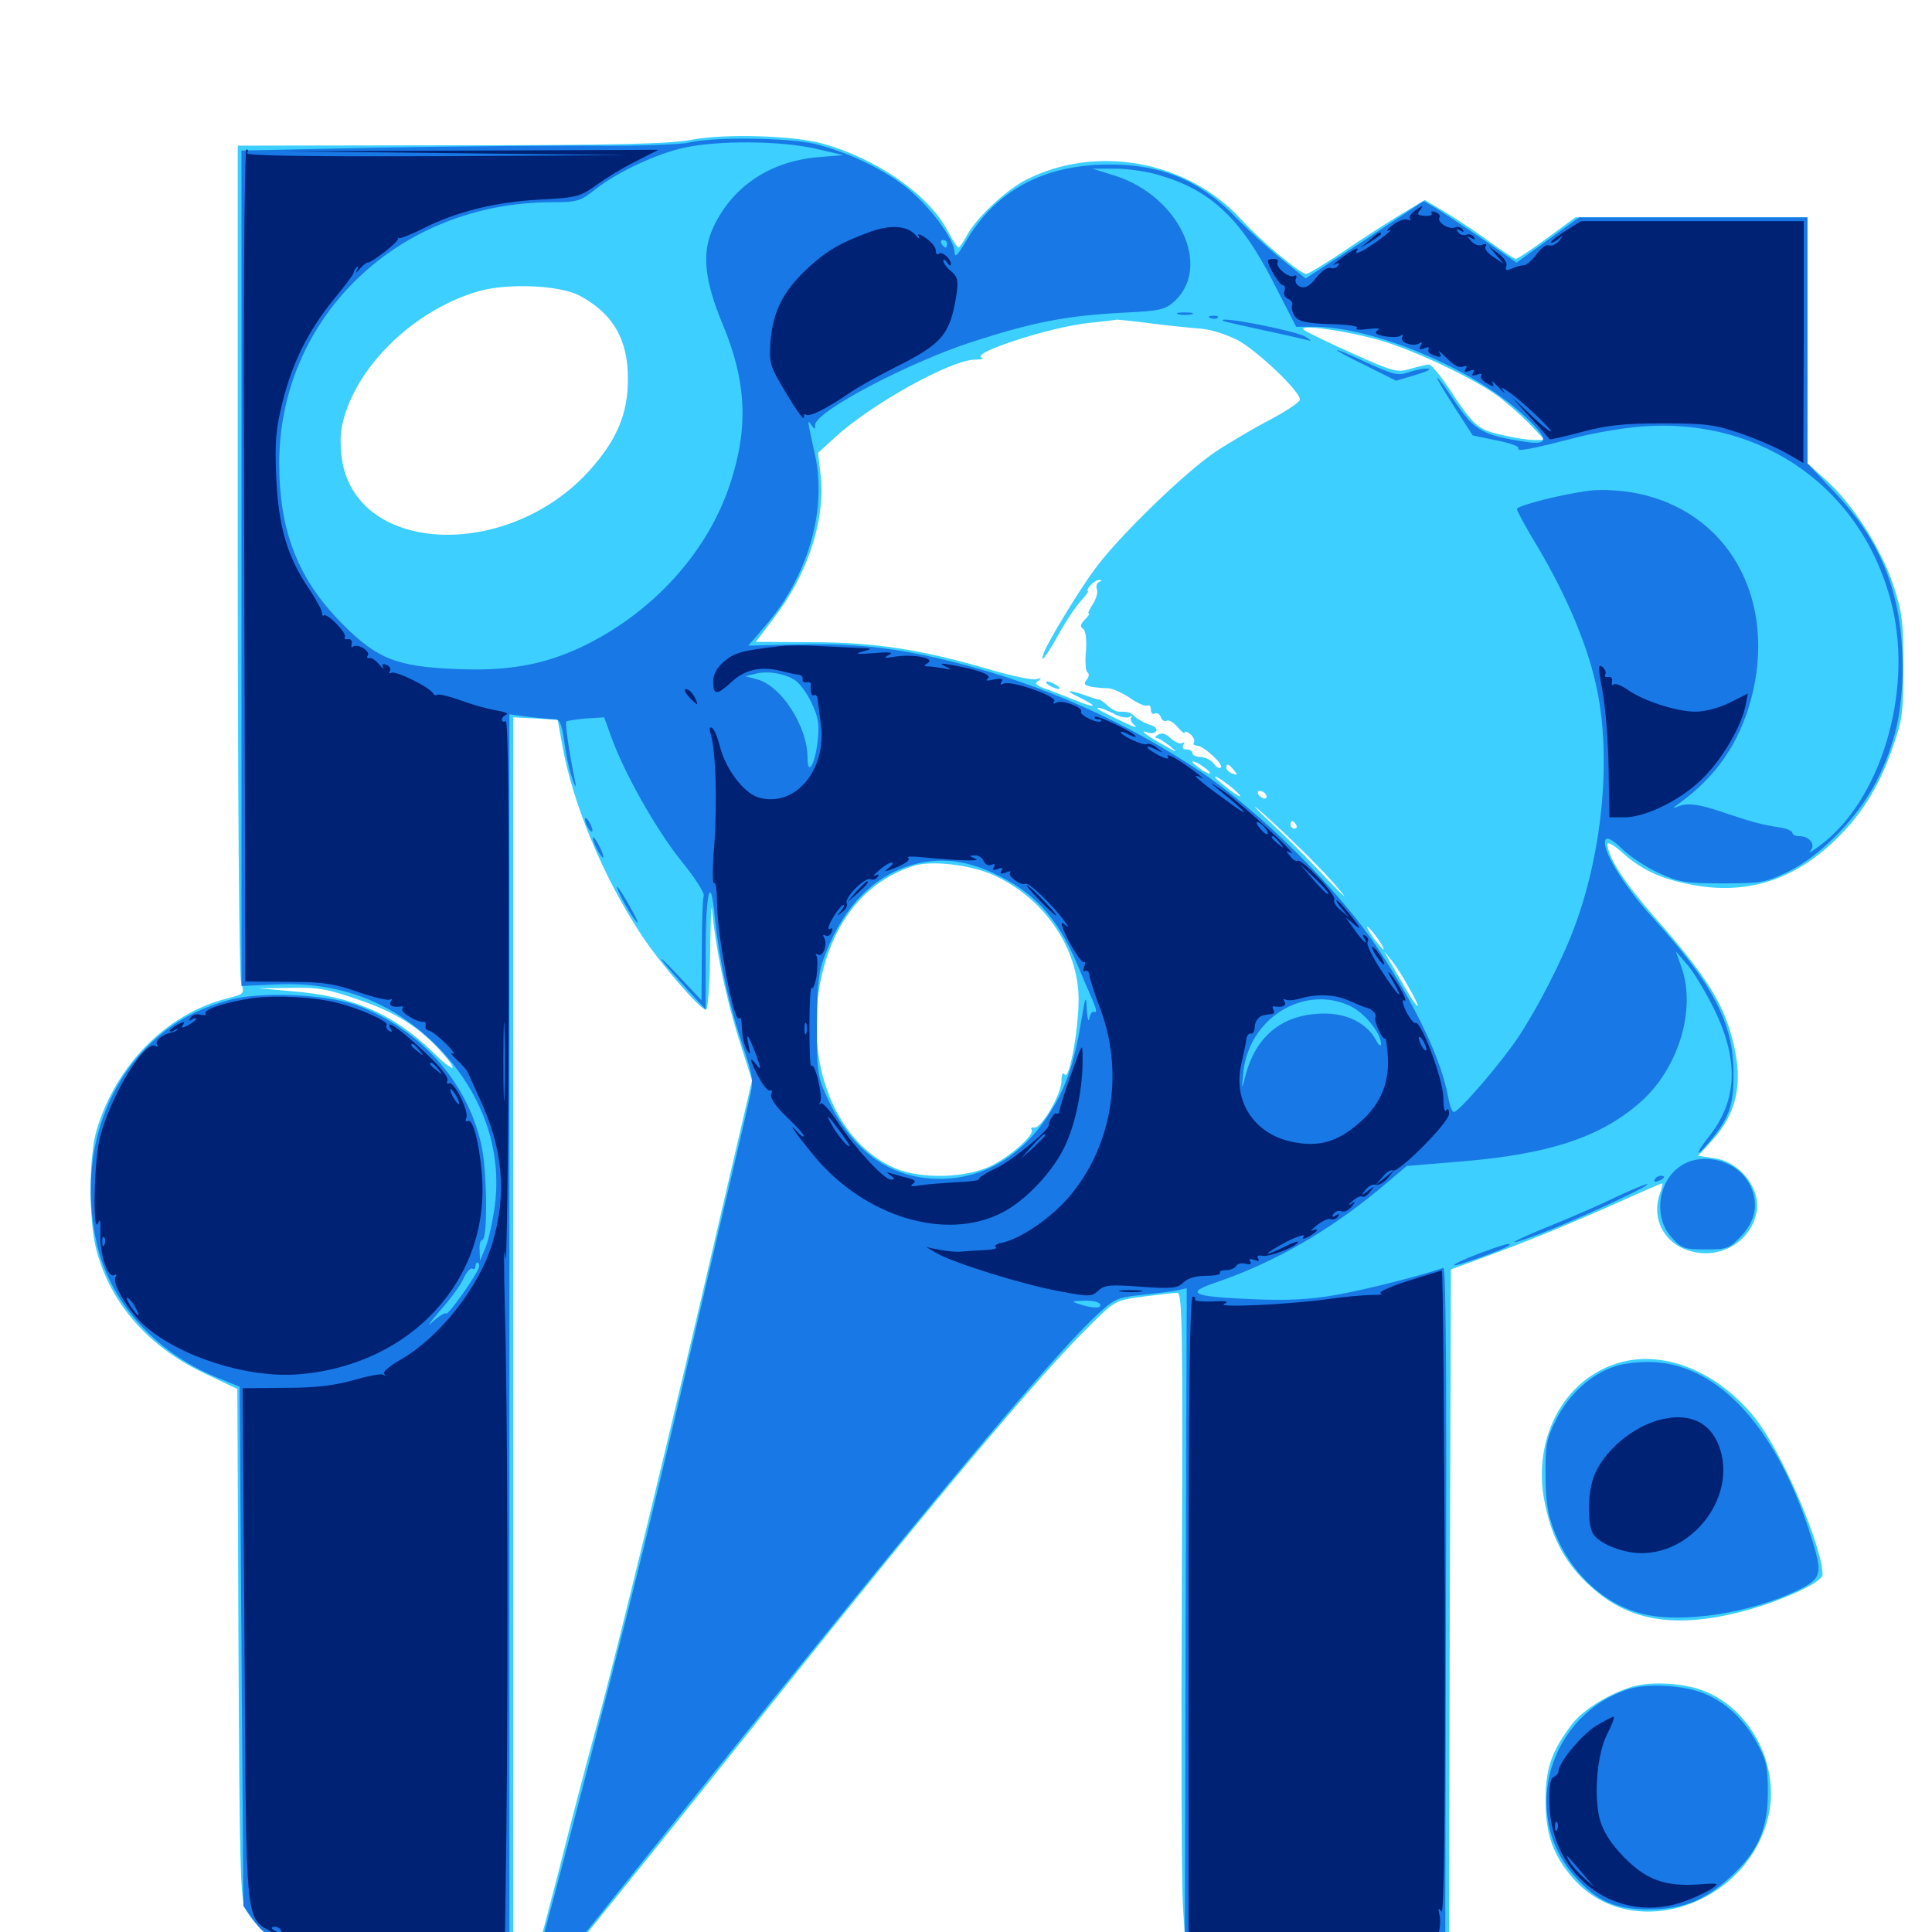 <svg xmlns="http://www.w3.org/2000/svg" viewBox="0 -1000 1000 1000">
	<path fill="#3ccfff" d="M358.398 -927.734C347.656 -925.586 320.312 -924.805 233.984 -924.805L123.047 -924.609V-711.133C123.047 -590.039 123.828 -495.117 124.805 -491.602C126.562 -485.547 126.562 -485.547 117.578 -483.203C86.328 -475.391 59.961 -448.633 50 -415.039C45.898 -401.172 45.898 -368.75 49.805 -353.32C57.031 -325.586 76.562 -303.125 105.273 -289.453L122.852 -281.055L123.438 -149.219C124.023 -29.102 124.414 -16.797 127.344 -11.328C131.445 -3.906 141.211 4.688 147.656 6.25C150.195 6.836 177.734 7.617 208.984 7.812L265.625 8.008V-310.352V-628.711L277.148 -628.125L288.672 -627.344L291.016 -614.453C296.289 -584.18 312.5 -545.312 332.422 -515.43C342.188 -500.781 362.5 -477.344 365.43 -477.344C366.406 -477.344 367.383 -490.625 367.578 -507.227C367.773 -523.438 368.164 -533.398 368.555 -529.102C370.312 -509.57 375.586 -484.375 382.031 -463.477L389.258 -440.82L371.094 -362.891C349.805 -270.508 319.141 -144.336 309.766 -110.156C306.055 -96.68 296.68 -61.523 289.258 -31.836C281.641 -2.148 274.023 25.977 272.461 30.469C269.336 39.453 269.922 42.969 274.023 37.891C275.195 36.133 295.312 11.133 318.75 -17.773C341.992 -46.484 379.297 -92.969 401.562 -120.898C484.57 -224.805 539.062 -289.453 563.867 -313.672C577.148 -326.953 577.344 -326.953 591.797 -328.906C599.805 -329.883 607.812 -330.859 609.375 -330.859C611.914 -330.859 612.305 -313.477 611.719 -183.008C611.328 -101.562 611.523 -25 612.305 -13.086L613.672 8.984H681.836H750L750.391 -166.992L750.977 -342.969L768.555 -349.414C788.477 -356.641 812.5 -366.406 840.43 -378.906C850.781 -383.594 859.766 -387.5 860.352 -387.5C860.742 -387.5 860.156 -384.766 858.984 -381.641C854.688 -368.75 861.719 -355.859 875.391 -352.344C890.625 -348.047 906.445 -357.617 909.18 -372.656C911.523 -384.961 900.391 -398.828 886.914 -400.586L878.906 -401.758L885.938 -409.375C898.828 -423.633 902.148 -438.477 897.461 -458.984C892.578 -480.078 883.984 -493.945 855.664 -526.172C840.625 -543.359 832.227 -556.445 832.031 -563.086C832.031 -564.453 835.547 -562.5 840.039 -558.398C850.586 -549.023 861.328 -544.336 879.492 -541.406C904.883 -537.5 927.734 -544.727 947.656 -563.086C962.305 -576.367 972.07 -591.602 979.297 -612.109C984.766 -627.539 985.156 -630.664 985.156 -655.078C985.156 -678.516 984.57 -683.203 979.883 -697.461C973.438 -716.406 958.984 -739.062 945.312 -751.367L935.547 -760.156V-823.828V-887.5H875.586H815.43L800.781 -876.758C792.773 -870.898 785.547 -866.016 784.57 -866.016C783.789 -866.016 778.125 -869.727 771.875 -874.219C765.82 -878.711 755.664 -885.547 749.219 -889.453L737.5 -896.484L724.805 -888.867C717.773 -884.57 704.297 -875.977 694.922 -869.531C685.547 -863.281 677.148 -858.203 676.172 -858.203C673.047 -858.203 652.734 -875 641.992 -886.914C614.062 -916.992 567.188 -925.391 530.859 -906.836C520.703 -901.562 505.664 -887.5 500.781 -878.711C498.828 -875 496.68 -871.875 496.094 -871.875C495.508 -871.875 492.969 -875.781 490.43 -880.664C480.469 -899.414 453.711 -917.969 425.391 -925.781C410.352 -929.883 375 -930.859 358.398 -927.734ZM299.805 -847.07C317.188 -837.891 325.195 -824.219 325 -803.516C325 -785.742 319.141 -772.07 305.078 -756.445C264.453 -711.328 188.867 -712.305 177.734 -758.398C176.367 -764.062 175.977 -772.266 176.562 -776.953C181.25 -807.422 212.891 -839.453 248.242 -849.414C263.281 -853.516 289.648 -852.344 299.805 -847.07ZM595.703 -832.617C604.883 -831.445 616.406 -830.273 621.484 -829.883C626.758 -829.492 634.766 -826.953 640.82 -823.828C651.367 -817.969 672.852 -797.461 672.852 -793.164C672.852 -791.992 666.016 -787.305 657.812 -783.008C649.609 -778.711 636.914 -771.289 629.492 -766.406C614.062 -756.25 578.516 -721.875 566.406 -705.078C557.812 -693.359 542.773 -668.359 540.43 -662.5C537.891 -655.469 541.016 -659.375 547.852 -671.484C551.562 -678.32 556.836 -686.133 559.57 -689.062C562.109 -691.797 563.672 -694.141 563.086 -694.141C562.5 -694.141 563.086 -695.508 564.453 -697.07C565.82 -698.633 567.969 -700 569.141 -699.805C570.508 -699.805 570.508 -699.414 568.945 -698.828C567.578 -698.242 567.188 -696.484 567.773 -694.922C568.359 -693.359 567.383 -690.039 565.625 -687.305C563.867 -684.57 562.891 -682.422 563.477 -682.422C564.258 -682.422 563.281 -681.055 561.523 -679.297C559.18 -676.953 558.984 -675.586 560.547 -674.609C561.914 -673.633 562.5 -669.531 562.109 -663.086C561.523 -657.422 561.914 -652.539 562.891 -651.953C563.867 -651.367 563.672 -649.609 562.5 -648.242C560.742 -646.094 561.133 -645.312 564.844 -644.531C567.188 -644.141 571.094 -643.75 573.438 -643.75C575.781 -643.75 580.859 -641.406 584.961 -638.672C588.867 -635.938 592.969 -634.18 593.945 -634.766C594.922 -635.352 595.703 -634.375 595.703 -632.617C595.703 -630.859 596.68 -630.078 597.656 -630.664C598.828 -631.25 600.195 -630.469 600.781 -628.906C601.367 -627.148 602.734 -626.367 603.906 -626.953C604.883 -627.539 607.422 -626.172 609.57 -623.633C611.523 -621.289 613.281 -619.922 613.281 -620.898C613.281 -621.68 614.648 -621.289 616.211 -619.922C617.773 -618.555 618.555 -616.797 617.969 -615.82C617.383 -614.844 618.164 -614.062 619.531 -614.062C623.047 -613.867 633.594 -604.297 631.836 -602.734C631.25 -601.953 629.492 -602.93 628.125 -604.883C626.758 -606.641 623.633 -608.203 621.289 -608.203C619.141 -608.203 617.188 -609.18 617.188 -610.156C617.188 -611.328 615.82 -612.109 614.062 -612.109C612.305 -612.109 611.719 -613.086 612.5 -614.453C613.281 -615.625 613.086 -616.016 611.914 -615.43C610.938 -614.648 608.203 -615.82 606.055 -617.773C603.516 -620.312 601.172 -620.898 599.414 -619.727C597.852 -618.75 597.656 -617.969 598.633 -617.969C599.805 -617.969 602.734 -616.016 605.469 -613.867C609.961 -610.156 609.57 -610.156 602.539 -614.258C593.555 -619.141 589.062 -622.656 593.945 -620.898C595.898 -620.117 597.852 -620.508 598.438 -621.68C599.219 -622.656 597.656 -624.219 595.312 -624.805C592.773 -625.586 589.453 -627.344 587.891 -628.711C584.961 -631.445 584.18 -631.641 579.297 -631.641C577.734 -631.641 575.195 -633.008 573.438 -634.57C571.875 -636.328 569.727 -637.695 568.945 -637.891C568.164 -637.891 565.625 -638.672 563.477 -639.453C554.102 -642.969 550.195 -643.164 557.031 -639.844C568.75 -634.18 568.359 -632.812 556.641 -637.5C550.781 -639.844 543.359 -642.773 540.43 -643.75C536.133 -645.312 535.352 -646.289 537.5 -647.656C539.453 -649.023 539.062 -649.219 536.523 -648.438C534.57 -647.852 524.219 -650 513.477 -653.125C477.734 -663.672 453.125 -667.578 420.703 -667.578L391.211 -667.773L400.391 -679.883C418.164 -702.93 427.148 -730.469 424.805 -753.711L423.438 -765.625L432.422 -773.828C450.977 -790.82 492.383 -813.867 504.688 -813.867C508.008 -813.867 509.57 -814.258 508.203 -814.844C501.367 -816.992 543.164 -830.664 563.281 -832.812C570.898 -833.594 577.539 -834.375 578.125 -834.57C578.711 -834.57 586.523 -833.789 595.703 -832.617ZM714.453 -823.828C731.641 -818.75 760.547 -805.273 774.023 -795.898C778.516 -792.773 786.133 -786.133 791.016 -781.25L799.609 -772.266H793.945C790.625 -772.266 783.008 -773.438 776.953 -775C764.648 -777.734 762.695 -779.688 749.805 -799.219C745.312 -805.859 740.82 -811.328 739.648 -811.328C738.672 -811.328 734.375 -810.352 730.273 -809.18C723.242 -807.031 721.484 -807.422 699.805 -817.188C687.109 -822.852 675.977 -828.32 674.805 -829.297C671.68 -832.422 696.484 -828.906 714.453 -823.828ZM576.367 -630.664C579.492 -628.906 583.203 -628.125 584.57 -628.906C585.938 -629.688 586.328 -629.688 585.547 -628.711C584.766 -627.93 585.547 -625.977 587.5 -624.414C589.258 -622.852 585.938 -624.023 580.078 -626.953C574.219 -629.688 568.945 -632.422 568.555 -632.812C566.602 -634.57 570.898 -633.398 576.367 -630.664ZM626.172 -600.195C626.758 -599.023 625.195 -599.609 622.266 -601.367C619.531 -603.32 617.188 -605.078 617.188 -605.664C617.188 -607.031 624.805 -602.344 626.172 -600.195ZM638.672 -601.367C640.82 -598.828 640.625 -598.633 637.891 -599.609C636.133 -600.195 634.766 -601.562 634.766 -602.539C634.766 -605.078 635.938 -604.688 638.672 -601.367ZM641.797 -588.281C642.578 -586.914 640.039 -588.477 636.133 -591.406C632.227 -594.531 628.906 -597.266 628.906 -597.852C628.906 -599.219 640.234 -590.82 641.797 -588.281ZM647.852 -595.312C648.633 -595.898 647.461 -596.484 645.312 -596.289C643.164 -596.289 642.578 -595.703 644.141 -595.117C645.508 -594.531 647.266 -594.727 647.852 -595.312ZM655.273 -588.672C655.859 -587.695 655.664 -586.719 654.492 -586.719C653.516 -586.719 651.953 -587.695 651.367 -588.672C650.781 -589.844 650.977 -590.625 652.148 -590.625C653.125 -590.625 654.688 -589.844 655.273 -588.672ZM670.508 -563.281C678.906 -555.273 689.453 -544.336 693.75 -538.867C698.242 -533.594 695.508 -535.938 687.695 -544.141C680.078 -552.344 667.383 -565.234 659.57 -572.461C651.758 -579.688 647.656 -583.984 650.391 -581.836C653.125 -579.688 662.109 -571.484 670.508 -563.281ZM670.898 -573.047C671.484 -572.07 671.094 -571.094 670.117 -571.094C668.945 -571.094 667.969 -572.07 667.969 -573.047C667.969 -574.219 668.359 -575 668.75 -575C669.336 -575 670.312 -574.219 670.898 -573.047ZM514.258 -547.07C539.453 -535.547 556.836 -511.328 558.203 -485.742C558.984 -470.898 553.516 -439.648 550.977 -443.945C550.195 -445.312 549.414 -443.75 549.414 -440.43C549.414 -433.594 538.867 -415.625 535.352 -416.406C533.984 -416.602 533.398 -416.211 533.984 -415.234C535.547 -412.695 523.828 -402.148 513.672 -396.875C500.781 -390.234 476.953 -389.453 463.281 -395.312C434.57 -407.617 418.164 -444.531 423.438 -484.57C428.125 -518.945 445.508 -542.969 472.656 -551.758C481.836 -554.883 502.539 -552.344 514.258 -547.07ZM712.891 -514.453C715.234 -511.328 716.602 -508.594 716.016 -508.594C715.625 -508.594 713.281 -511.328 710.938 -514.453C708.594 -517.773 707.227 -520.312 707.812 -520.312C708.203 -520.312 710.547 -517.773 712.891 -514.453ZM729.102 -489.062C732.227 -483.789 734.18 -479.297 733.789 -479.297C733.203 -479.297 730.273 -483.398 727.344 -488.672C724.414 -493.75 720.703 -500 719.141 -502.734L716.406 -507.617L719.922 -503.32C722.07 -500.781 726.172 -494.531 729.102 -489.062ZM185.938 -482.422C205.078 -475.977 217.773 -467.773 228.906 -455.078C238.086 -444.727 234.766 -444.727 224.219 -455.273C203.711 -475.195 182.812 -484.375 151.367 -486.914L133.789 -488.477L150.391 -488.672C164.648 -489.062 169.727 -488.086 185.938 -482.422ZM542.969 -645.312C544.531 -644.336 546.875 -643.359 547.852 -643.359C549.023 -643.359 548.438 -644.336 546.875 -645.312C545.312 -646.289 543.164 -647.266 541.992 -647.266C541.016 -647.266 541.406 -646.289 542.969 -645.312ZM842.383 -295.703C811.133 -289.453 792.383 -256.836 799.609 -221.875C803.516 -203.125 810.352 -190.625 823.242 -178.906C842.773 -160.938 866.602 -157.031 900.781 -165.625C920.703 -170.703 943.359 -180.859 943.359 -184.961C943.359 -199.414 922.07 -249.023 908.398 -266.016C890.43 -288.477 864.844 -300 842.383 -295.703ZM845.508 -127.148C833.398 -123.633 819.531 -115.234 813.672 -107.617C802.93 -93.359 800 -84.57 800 -68.164C800 -50.391 803.906 -39.648 814.258 -27.734C843.75 5.859 903.125 -12.695 915.039 -58.789C921.68 -84.961 907.031 -114.648 882.422 -124.609C872.461 -128.711 855.664 -129.883 845.508 -127.148Z"/>
	<path fill="#1878e5" d="M356.445 -926.172C352.148 -925.195 331.055 -924.414 309.57 -924.609C288.086 -924.805 237.695 -924.219 197.852 -923.633L125 -922.07V-705.859V-489.648L142.188 -490.43C175 -492.188 202.93 -481.641 225.781 -458.984C249.219 -435.352 260.156 -405.664 256.055 -375.391C254.883 -367.188 252.734 -357.422 251.172 -353.906L248.438 -347.461L248.242 -352.93C248.047 -355.859 248.633 -358.203 249.609 -358.203C252.539 -358.203 252.148 -394.531 249.023 -408.008C241.602 -440.43 216.992 -467.773 184.57 -479.688C168.359 -485.547 133.984 -486.914 117.969 -482.227C100.391 -477.148 88.086 -470.117 75.977 -458.008C51.562 -433.398 41.602 -395.898 49.805 -357.617C56.25 -326.758 79.883 -300.195 112.5 -286.914L124.023 -282.227L125 -147.852L125.977 -13.477L130.664 -6.836C139.844 6.055 144.531 7.031 207.617 7.031H263.672V-311.523V-630.273L274.023 -628.906C279.492 -628.32 285.547 -627.734 287.305 -627.734C289.648 -627.734 290.82 -625 291.992 -616.602C292.773 -610.352 294.531 -601.758 296.094 -597.461C297.461 -593.164 298.242 -591.797 297.852 -594.531C294.336 -611.914 292.383 -625.781 293.164 -626.562C293.555 -626.953 298.242 -627.734 303.32 -628.125L312.695 -628.711L316.406 -618.555C322.852 -600.391 339.648 -570.508 352.539 -554.492C359.57 -545.898 364.844 -537.695 364.258 -536.328C363.672 -534.766 363.281 -522.07 363.281 -508.008L363.086 -482.227L351.172 -494.922C344.531 -501.953 340.82 -505.469 342.773 -502.734C344.922 -500 350.781 -493.359 355.859 -487.695L365.234 -477.539V-506.25C365.234 -538.281 367.773 -548.633 369.922 -525.781C372.266 -503.32 376.758 -482.031 383.789 -460.742C390.234 -441.406 390.234 -441.016 387.5 -429.492C386.133 -423.047 378.711 -391.406 371.094 -359.18C339.258 -221.68 327.734 -174.609 294.141 -46.289C282.812 -2.93 272.656 34.375 271.484 36.719C267.969 44.141 277.344 32.617 358.789 -69.141C481.25 -221.875 541.992 -294.727 565.625 -317.383C576.758 -327.93 577.734 -328.32 590.43 -329.688C597.656 -330.469 606.055 -331.445 608.984 -332.031L614.258 -333.203L613.672 -162.5L613.281 8.008H680.664H748.047L748.438 -168.359C748.828 -285.156 748.438 -344.336 747.07 -343.75C737.5 -340.234 706.055 -332.227 691.211 -329.688C677.734 -327.344 666.406 -326.758 648.047 -327.539C616.211 -328.906 612.891 -330.664 630.273 -336.523C659.766 -346.68 687.891 -362.891 714.258 -384.766L728.125 -396.484L756.25 -398.828C801.562 -402.539 828.516 -411.328 849.023 -429.492C868.555 -446.68 877.93 -476.953 870.508 -498.828L867.383 -507.617L873.242 -500.781C876.562 -497.07 882.617 -486.914 886.914 -478.32C900.195 -451.562 899.414 -430.469 884.57 -411.719C877.148 -402.344 877.344 -400 884.766 -408.984C895.117 -421.289 897.461 -428.125 897.266 -445.117C897.07 -470.703 886.523 -490.82 855.273 -525.195C839.648 -542.383 828.516 -561.133 831.055 -565.43C832.031 -566.797 835.156 -565.039 839.648 -560.547C843.555 -556.836 851.953 -551.172 858.398 -548.242C868.945 -543.359 872.266 -542.773 891.602 -542.773C911.914 -542.773 913.867 -543.164 925.977 -549.023C942.773 -557.422 961.914 -577.148 971.484 -596.094C980.859 -614.453 984.766 -632.227 984.766 -655.078C984.57 -691.797 974.219 -719.141 950.195 -744.531L935.547 -760.156V-823.828V-887.5H876.562H817.383L801.172 -875.781L784.961 -864.062L766.992 -876.562C757.031 -883.203 746.289 -890.43 742.969 -892.383L736.914 -895.898L706.445 -875.781L675.781 -855.859L663.672 -865.625C656.836 -871.094 646.094 -880.859 639.648 -887.5C621.094 -906.641 601.367 -914.844 574.219 -914.844C540.234 -914.844 515.234 -901.367 499.805 -874.805C495.898 -868.164 494.141 -866.406 494.141 -869.141C494.141 -875 484.375 -889.258 472.852 -899.805C461.328 -910.547 440.039 -921.094 421.484 -925.586C407.812 -928.711 369.141 -929.297 356.445 -926.172ZM421.289 -923.242L436.523 -919.727L422.461 -918.555C398.242 -916.211 379.102 -903.32 369.336 -882.617C363.086 -869.531 364.453 -855.273 374.023 -832.227C386.523 -802.344 387.5 -778.32 377.734 -749.023C365.82 -713.281 336.914 -682.031 300.391 -664.844C281.055 -655.859 262.695 -652.539 236.328 -653.711C205.273 -654.883 194.922 -658.984 176.758 -677.539C154.297 -700.195 144.531 -725.195 144.531 -760.156C144.531 -835.938 206.445 -895.312 285.742 -895.312C298.828 -895.312 300.391 -895.898 308.398 -902.148C319.531 -910.938 339.844 -920.508 354.492 -923.633C371.68 -927.344 403.32 -927.148 421.289 -923.242ZM597.07 -910.156C625.781 -902.539 641.602 -888.086 659.18 -853.711L670.898 -830.859H680.664C711.133 -830.664 762.305 -809.18 787.891 -785.742C801.758 -773.047 802.148 -769.336 789.844 -771.289C768.164 -774.414 763.281 -777.148 753.906 -790.82C741.602 -809.375 740.234 -808.789 752.344 -790.039L762.305 -774.609L774.609 -772.07C781.445 -770.703 786.523 -768.945 785.938 -767.969C784.766 -766.016 792.969 -767.578 815.43 -773.438C825.195 -775.977 841.016 -778.711 850.781 -779.297C913.281 -783.789 965.234 -745.898 979.492 -685.742C990.039 -641.016 973.242 -585.547 942.188 -562.5C938.086 -559.375 935.742 -558.008 936.914 -559.375C940.039 -562.695 936.719 -567.188 931.445 -567.188C929.297 -567.188 927.734 -567.969 927.734 -568.945C927.734 -569.922 924.805 -571.094 921.484 -571.68C912.109 -573.047 907.227 -574.414 893.75 -578.906C879.688 -583.789 873.438 -584.766 868.164 -582.422C865.43 -581.25 865.82 -581.836 869.141 -584.18C888.281 -598.047 900 -615.039 906.25 -637.695C920.312 -690.039 894.336 -736.133 845.703 -744.922C838.672 -746.289 828.711 -746.68 823.242 -746.094C808.789 -744.336 785.156 -738.281 785.156 -736.523C785.156 -735.547 790.039 -726.562 796.094 -716.602C811.133 -691.211 822.07 -665.234 826.562 -643.359C834.18 -607.031 829.297 -557.422 814.258 -518.359C808.203 -502.344 795.703 -477.93 785.938 -463.281C777.148 -450 755.273 -424.609 752.539 -424.414C751.562 -424.414 750.391 -427.734 749.609 -431.836C746.289 -450.977 733.008 -479.297 712.695 -509.766C692.773 -539.648 651.953 -580.273 621.094 -600.781C582.031 -626.758 540.039 -645.508 495.508 -656.836C465.039 -664.648 442.773 -667.188 412.891 -666.406L387.305 -665.82L395.703 -675.586C417.969 -700.977 428.125 -735.547 421.875 -764.453C417.773 -783.008 417.773 -783.203 419.922 -780.078C421.68 -777.539 421.875 -777.539 421.875 -780.078C422.266 -787.109 469.727 -812.109 503.125 -823.047C534.57 -833.203 551.562 -836.523 580.078 -838.086C600.781 -839.062 602.93 -839.648 608.008 -844.141C627.344 -862.305 610.156 -898.438 577.344 -908.984L565.43 -912.695H576.172C582.031 -912.891 591.602 -911.523 597.07 -910.156ZM490.234 -873.828C490.234 -872.852 489.844 -871.875 489.453 -871.875C488.867 -871.875 487.891 -872.852 487.305 -873.828C486.719 -875 487.109 -875.781 488.086 -875.781C489.258 -875.781 490.234 -875 490.234 -873.828ZM411.328 -648.047C413.672 -646.68 417.578 -641.406 419.922 -636.523C423.438 -629.102 424.219 -625.391 423.242 -616.602C421.875 -604.297 417.969 -597.656 417.969 -607.812C417.969 -624.023 404.297 -645.312 391.602 -648.438L385.742 -650L390.625 -651.172C396.68 -652.93 405.859 -651.562 411.328 -648.047ZM514.648 -547.852C535.156 -538.281 547.461 -525 557.617 -500.781C560.547 -493.75 564.258 -485.156 565.82 -481.641C567.383 -477.93 567.773 -475.586 566.602 -476.172C565.625 -476.953 564.258 -475.391 563.867 -473.047C563.477 -470.508 562.891 -472.461 562.5 -477.344C562.109 -485.352 561.914 -484.961 559.57 -471.094C555.859 -448.633 550.977 -434.961 541.992 -421.875C526.953 -399.414 505.273 -388.086 481.25 -390.039C458.594 -391.797 440.625 -405.664 428.906 -430.273C423.047 -442.773 422.852 -443.945 422.852 -469.531C423.047 -492.188 423.633 -497.461 427.539 -507.031C437.109 -531.25 452.539 -546.875 472.852 -552.539C486.523 -556.25 499.805 -554.883 514.648 -547.852ZM698.438 -479.492C706.25 -475.977 714.844 -465.234 714.844 -459.57C714.648 -458.008 713.477 -459.18 711.914 -462.109C707.422 -470.312 697.266 -475.391 685.742 -475.391C664.258 -475.391 650 -464.258 644.531 -442.773C642.773 -435.547 642.578 -435.742 643.555 -444.922C646.289 -472.656 674.414 -490.43 698.438 -479.492ZM248.047 -344.727C248.047 -341.797 232.031 -318.945 230.859 -320.117C230.273 -320.703 227.148 -318.75 223.828 -315.82C220.703 -312.695 222.266 -315.234 227.344 -321.094C232.617 -326.953 238.281 -334.57 239.844 -338.086C241.406 -341.602 243.555 -343.945 244.531 -343.359C245.312 -342.773 246.094 -343.359 246.094 -344.336C246.094 -345.508 246.484 -346.484 247.07 -346.484C247.656 -346.484 248.047 -345.703 248.047 -344.727ZM569.336 -325C570.703 -322.656 565.625 -322.656 558.594 -325C554.297 -326.367 554.492 -326.562 560.938 -326.758C564.844 -326.953 568.75 -326.172 569.336 -325ZM609.961 -837.305C608.008 -837.891 609.57 -838.281 613.281 -838.281C616.992 -838.281 618.555 -837.891 616.797 -837.305C614.844 -836.914 611.719 -836.914 609.961 -837.305ZM626.562 -835.352C625 -835.938 625.586 -836.523 627.734 -836.523C629.883 -836.719 631.055 -836.133 630.273 -835.547C629.688 -834.961 627.93 -834.766 626.562 -835.352ZM633.008 -833.984C633.398 -833.594 642.969 -831.445 653.906 -829.102C665.039 -826.758 675.586 -824.219 677.344 -823.828C679.297 -823.242 678.32 -824.023 675.586 -825.781C670.117 -828.906 629.883 -836.719 633.008 -833.984ZM706.641 -810.938L722.656 -802.93L733.008 -806.055C738.477 -807.617 741.406 -809.18 739.062 -809.18C736.719 -809.375 732.227 -808.398 728.906 -807.227C723.828 -805.469 721.094 -806.055 707.812 -812.109C687.5 -821.68 686.523 -820.703 706.641 -810.938ZM302.734 -575.977C302.734 -575 303.711 -572.656 304.688 -571.094C305.664 -569.531 306.641 -569.141 306.641 -570.117C306.641 -571.289 305.664 -573.438 304.688 -575C303.711 -576.562 302.734 -577.148 302.734 -575.977ZM306.836 -566.211C306.836 -565.234 308.008 -562.109 309.57 -559.375C311.133 -556.641 312.305 -555.469 312.305 -556.445C312.305 -557.617 311.133 -560.547 309.57 -563.281C308.008 -566.016 306.836 -567.383 306.836 -566.211ZM321.875 -534.961C324.023 -530.664 327.344 -525.391 329.102 -523.242C330.859 -521.094 329.883 -523.828 326.953 -529.102C320.312 -541.211 316.406 -545.703 321.875 -534.961ZM869.922 -396.484C858.203 -388.867 855.664 -370.117 865.039 -359.766C870.312 -353.711 871.68 -353.32 882.812 -353.32C894.141 -353.32 895.117 -353.711 901.562 -360.547C908.984 -368.75 910.352 -377.734 905.469 -387.305C899.023 -399.414 881.25 -404.102 869.922 -396.484ZM856.445 -389.453C855.859 -388.281 856.641 -388.086 858.203 -388.672C861.719 -390.039 862.305 -391.406 859.57 -391.406C858.398 -391.406 857.031 -390.625 856.445 -389.453ZM836.914 -380.664C829.492 -376.953 814.258 -370.312 803.125 -365.82C791.992 -361.328 783.398 -357.422 783.789 -357.031C784.18 -356.641 793.164 -359.766 803.906 -364.062C825.391 -372.852 855.469 -387.109 852.539 -387.109C851.562 -387.109 844.531 -384.18 836.914 -380.664ZM765.039 -350.977C757.812 -348.242 752.148 -345.508 752.734 -345.117C753.516 -344.336 779.297 -353.711 781.055 -355.273C782.812 -357.227 778.125 -355.859 765.039 -350.977ZM835.938 -292.773C823.633 -288.867 811.719 -278.125 805.273 -264.844C800.391 -255.078 799.805 -251.562 800 -236.133C800 -222.852 801.172 -215.82 804.492 -207.422C812.695 -186.133 829.688 -170.117 849.414 -164.844C870.312 -159.375 906.836 -165.039 931.836 -177.539C943.555 -183.594 943.75 -185.547 935.547 -210.352C918.164 -261.914 889.258 -292.969 856.641 -294.922C849.609 -295.312 841.211 -294.531 835.938 -292.773ZM843.75 -125.977C801.953 -113.086 786.523 -61.328 814.844 -29.102C826.367 -16.016 835.742 -11.719 853.516 -11.719C871.094 -11.719 882.227 -16.211 895.703 -28.516C909.766 -41.406 915.039 -53.125 915.039 -72.07C915.039 -85.742 914.258 -89.062 909.18 -98.242C901.953 -111.523 890.625 -121.094 878.125 -124.805C867.773 -127.93 851.953 -128.32 843.75 -125.977Z"/>
	<path fill="#002274" d="M126.172 -804.883C126.367 -740.234 126.562 -643.359 126.758 -589.648L126.953 -491.992L149.023 -491.797C167.383 -491.797 173.242 -490.82 185.352 -486.523C193.359 -483.789 200.781 -482.031 201.758 -482.617C202.93 -483.203 203.125 -482.812 202.344 -481.641C200.977 -479.492 203.516 -478.32 207.617 -479.102C208.594 -479.297 208.789 -478.711 208.203 -477.734C207.227 -475.977 216.406 -470.508 219.336 -471.094C220.117 -471.289 220.508 -470.508 220.312 -469.141C219.922 -467.773 220.703 -466.797 221.875 -466.602C223.047 -466.602 226.953 -463.477 230.664 -459.961C234.375 -456.25 235.938 -453.906 234.375 -454.688C232.812 -455.469 233.594 -454.102 236.328 -451.562C239.062 -449.023 241.602 -446.289 241.992 -445.117C242.578 -444.141 245.312 -437.891 248.242 -431.445C260.352 -405.469 262.5 -382.031 254.883 -356.641C248.047 -333.789 227.539 -307.812 207.422 -296.289C201.953 -293.164 197.852 -289.844 198.828 -288.867C199.609 -288.086 199.219 -287.695 198.242 -288.477C197.07 -289.062 190.039 -287.695 182.617 -285.547C172.852 -282.812 162.891 -281.641 147.266 -281.641L125.586 -281.445L126.562 -148.438C127.539 0.586 126.562 -8.008 141.797 0.586C149.219 4.883 151.172 5.078 205.469 5.078H261.328L262.109 -52.148C263.086 -141.211 262.695 -274.805 261.328 -322.07C260.742 -345.703 260.742 -358.008 261.523 -349.414C262.305 -340.82 263.086 -400 263.281 -480.859C263.477 -578.516 263.086 -627.539 261.719 -626.758C260.742 -626.172 259.766 -626.367 259.766 -627.539C259.766 -628.516 260.938 -629.688 262.305 -630.273C263.477 -630.664 260.938 -631.641 256.25 -632.422C251.758 -633.203 243.555 -635.547 237.891 -637.695C232.422 -639.648 227.344 -640.82 226.367 -640.43C225.586 -639.844 224.609 -640.234 224.219 -641.016C223.047 -643.945 204.688 -653.125 202.539 -651.758C201.562 -651.172 201.172 -651.562 201.758 -652.539C202.539 -653.711 201.758 -655.273 200 -655.859C198.047 -656.641 197.461 -656.25 198.242 -654.492C199.023 -653.32 198.047 -653.906 196.289 -656.055C194.531 -658.203 192.188 -659.766 191.211 -659.375C190.039 -659.18 189.648 -659.766 190.43 -660.742C191.797 -663.086 184.766 -667.188 182.617 -665.234C182.031 -664.453 181.641 -665.234 182.031 -666.797C182.422 -668.359 181.445 -669.531 180.078 -669.141C178.516 -668.945 177.93 -669.336 178.516 -670.312C179.688 -672.266 169.141 -683.008 167.578 -681.445C167.188 -680.859 166.602 -681.641 166.602 -683.008C166.602 -684.18 163.672 -689.648 160.156 -694.922C148.633 -711.719 144.141 -727.344 142.969 -752.93C142.188 -771.484 142.773 -778.32 146.289 -791.992C151.367 -812.5 159.766 -829.102 172.656 -844.922C178.32 -851.758 183.008 -858.008 183.008 -858.789C183.203 -859.766 183.984 -861.133 184.766 -861.719C185.547 -862.5 185.547 -861.719 184.766 -860.156C183.789 -858.398 184.375 -858.594 186.133 -860.742C187.695 -862.5 189.453 -864.062 190.234 -864.062C192.578 -864.062 206.836 -875.195 206.055 -876.562C205.469 -877.148 205.664 -877.344 206.25 -876.758C207.031 -876.367 212.695 -878.516 218.75 -881.641C236.133 -890.43 256.445 -895.508 279.297 -896.68C298.633 -897.656 300.391 -898.242 308.789 -904.297C313.672 -907.812 322.852 -913.477 329.297 -916.602L340.82 -922.461L244.141 -922.07L147.461 -921.68L236.328 -920.703L325.195 -919.727L225.977 -919.141C160.156 -918.945 127.148 -919.336 127.93 -920.703C128.516 -921.875 128.516 -922.656 127.539 -922.656C126.758 -922.656 126.172 -869.727 126.172 -804.883ZM261.133 -433.789C260.938 -425 260.547 -432.812 260.547 -450.977C260.547 -469.336 260.938 -476.367 261.133 -466.992C261.523 -457.617 261.523 -442.578 261.133 -433.789ZM132.227 -278.906C133.008 -279.492 131.836 -280.078 129.688 -279.883C127.539 -279.883 126.953 -279.297 128.516 -278.711C129.883 -278.125 131.641 -278.32 132.227 -278.906ZM145.508 -0.781C146.094 0.391 145.312 0.586 143.75 0C140.234 -1.367 139.648 -2.734 142.383 -2.734C143.555 -2.734 144.922 -1.953 145.508 -0.781ZM732.031 -890.625C730.078 -889.258 729.102 -887.5 729.883 -886.719C730.664 -885.938 730.078 -885.742 728.516 -886.328C726.953 -886.914 723.438 -885.547 720.703 -883.398C717.969 -881.25 717.188 -879.883 718.75 -880.664C722.852 -882.422 713.281 -875 706.445 -870.898C703.125 -868.945 701.172 -868.555 702.148 -869.922C703.32 -871.68 702.734 -871.875 700 -870.312C695.508 -867.773 687.305 -861.133 691.211 -863.281C692.969 -864.062 693.555 -863.867 692.578 -862.5C691.797 -861.328 690.039 -860.742 688.672 -861.328C687.109 -861.914 683.984 -859.57 681.25 -856.25C677.93 -851.953 675.586 -850.586 673.047 -851.562C671.094 -852.344 670.117 -854.102 670.703 -855.664C671.484 -857.227 670.898 -857.812 669.727 -857.227C667.383 -855.664 659.766 -861.914 661.328 -864.258C661.914 -865.234 660.938 -866.016 659.375 -866.016C657.617 -866.016 656.25 -865.625 656.25 -865.039C656.25 -862.305 662.305 -852.344 664.062 -852.344C665.039 -852.344 665.43 -850.977 664.844 -849.414C664.062 -847.852 665.039 -846.094 666.602 -845.312C668.359 -844.727 669.336 -843.164 668.75 -841.797C668.359 -840.625 668.945 -838.086 670.312 -836.133C672.266 -833.594 676.367 -832.617 688.672 -832.227C697.852 -832.031 703.711 -831.055 702.344 -830.273C701.172 -829.297 703.711 -829.102 708.008 -829.688C712.695 -830.273 714.844 -830.078 713.086 -829.102C711.133 -827.734 712.109 -826.953 716.406 -825.977C719.922 -825.391 723.633 -825.391 724.805 -826.172C726.172 -826.953 726.562 -826.758 725.781 -825.391C724.219 -822.852 731.445 -820.312 734.57 -822.266C736.133 -823.242 736.328 -822.852 735.352 -821.094C734.18 -819.141 734.57 -818.75 737.109 -819.727C738.867 -820.508 740.039 -820.312 739.453 -819.336C738.867 -818.359 739.648 -816.992 741.406 -816.406C745.898 -814.648 746.484 -814.844 744.922 -817.773C744.141 -818.945 745.898 -817.578 748.828 -814.648C751.953 -811.328 755.273 -809.375 757.031 -810.156C758.984 -810.938 759.57 -810.547 758.594 -808.984C757.617 -807.422 758.203 -807.227 760.547 -808.008C762.695 -808.984 763.477 -808.594 762.5 -807.031C761.523 -805.469 762.109 -805.273 764.453 -806.055C766.406 -806.836 767.383 -806.641 766.602 -805.469C766.016 -804.492 767.383 -802.734 769.727 -801.562C773.047 -799.609 773.633 -799.805 772.461 -801.953C771.68 -803.32 773.047 -802.344 775.586 -799.609C778.125 -796.875 779.492 -795.898 778.32 -797.461C776.562 -800 776.758 -800 780.469 -797.461C786.719 -793.359 802.734 -778.32 802.734 -776.758C802.734 -775.977 798.047 -779.688 792.578 -784.961L782.227 -794.727L791.992 -783.984C797.461 -778.125 801.953 -773.047 801.953 -772.656C802.148 -772.266 809.57 -774.023 818.555 -776.367C831.445 -779.883 840.43 -780.859 860.352 -780.859C883.203 -780.859 887.305 -780.273 901.172 -775.586C909.57 -772.656 920.312 -767.969 925 -765.234L933.398 -760.352L933.594 -822.852V-885.547H875.977H818.359L810.547 -880.664C806.25 -877.93 802.734 -875.195 802.734 -874.609C802.734 -873.828 804.297 -874.609 806.25 -875.977C809.18 -878.516 809.375 -878.32 807.031 -875.391C805.469 -873.633 803.32 -872.461 801.758 -873.047C800.391 -873.633 797.461 -871.484 795.312 -868.359C792.969 -865.234 790.039 -862.695 788.672 -862.695C787.305 -862.695 784.375 -861.914 782.422 -860.938C779.492 -859.766 778.906 -860.156 779.688 -862.305C780.273 -863.867 778.516 -866.602 775.586 -868.75L770.508 -872.656L774.414 -867.969L778.32 -863.477L773.047 -866.992C770.117 -868.75 768.164 -871.289 768.945 -872.461C769.727 -873.633 768.945 -874.023 766.992 -873.242C765.234 -872.656 762.891 -873.438 761.328 -875.391C759.18 -877.93 759.18 -878.125 761.523 -876.758C763.281 -875.781 763.867 -875.977 762.891 -877.344C762.109 -878.516 760.352 -879.102 758.984 -878.516C757.422 -877.93 755.664 -878.516 754.688 -879.883C753.711 -881.445 754.102 -881.836 755.859 -880.664C757.422 -879.688 758.008 -879.883 757.031 -881.25C756.25 -882.422 754.492 -883.008 752.93 -882.227C749.609 -881.055 743.555 -885.156 745.117 -887.5C745.703 -888.281 744.727 -889.648 742.969 -890.234C741.406 -890.82 740.43 -890.625 741.016 -889.648C741.602 -888.672 740.039 -888.086 737.5 -888.281C733.984 -888.477 733.203 -889.062 734.766 -891.016C737.305 -893.945 736.328 -893.945 732.031 -890.625ZM830.664 -882.227C831.836 -882.812 830.469 -883.203 827.148 -883.203C824.023 -883.203 822.852 -882.812 824.805 -882.227C826.562 -881.836 829.297 -881.836 830.664 -882.227ZM918.555 -882.227C919.727 -882.812 918.359 -883.203 915.039 -883.203C911.914 -883.203 910.742 -882.812 912.695 -882.227C914.453 -881.836 917.188 -881.836 918.555 -882.227ZM450 -879.883C434.766 -874.219 427.93 -870.312 417.383 -860.547C405.273 -849.023 400.195 -838.867 398.828 -823.633C398.047 -812.109 398.242 -810.938 407.031 -796.289C411.914 -788.086 416.016 -782.422 416.016 -783.789C416.016 -785.352 416.602 -786.133 417.188 -785.352C418.75 -783.984 427.539 -788.281 439.258 -796.289C443.945 -799.609 454.688 -805.469 463.086 -809.766C487.891 -822.07 491.797 -826.758 495.117 -847.852C496.094 -854.688 495.703 -856.641 492.383 -859.57C490.039 -861.328 488.281 -863.867 488.281 -865.039C488.281 -866.016 489.258 -865.625 490.234 -864.062C491.211 -862.5 492.188 -862.109 492.188 -863.281C492.188 -866.211 487.305 -870.312 485.742 -868.555C484.961 -867.969 484.375 -868.75 484.375 -870.312C484.375 -872.07 482.031 -874.805 479.297 -876.758C475.781 -879.102 474.609 -879.297 475.586 -877.539C476.172 -875.977 475.586 -876.367 474.023 -878.125C469.922 -883.203 461.133 -883.984 450 -879.883ZM708.789 -875.586L704.102 -871.68L709.57 -875C712.5 -876.758 714.844 -878.516 714.844 -878.906C714.844 -880.469 713.281 -879.688 708.789 -875.586ZM404.297 -665.625C384.18 -663.281 380.469 -662.305 375 -657.812C370.898 -654.297 369.141 -650.977 369.141 -647.07C369.141 -640.039 371.094 -640.039 378.711 -647.07C385.547 -653.516 393.945 -655.273 404.102 -652.734C408.008 -651.758 412.109 -650.781 413.477 -650.781C414.844 -650.586 415.625 -649.609 415.43 -648.438C415.234 -647.266 416.211 -646.484 417.578 -646.875C418.75 -647.07 419.727 -646.68 419.727 -645.898C419.141 -642.188 420.117 -639.258 421.484 -640.234C422.266 -640.625 423.047 -639.648 423.242 -637.891C423.438 -636.133 424.219 -630.664 424.805 -625.781C428.32 -601.953 411.914 -582.031 392.969 -587.109C385.156 -589.258 375.781 -601.562 372.656 -613.477C371.484 -618.164 369.727 -622.461 368.555 -623.242C367.188 -624.023 366.992 -622.852 367.969 -619.727C370.508 -610.938 371.289 -583.789 369.727 -562.891C368.75 -551.562 368.75 -542.578 369.531 -542.969C370.508 -543.555 371.094 -539.258 371.094 -533.594C371.094 -516.016 380.078 -468.945 382.617 -473.047C383.203 -474.219 383.984 -471.875 383.984 -467.773C384.18 -463.672 385.352 -458.594 386.523 -456.641C388.477 -453.516 388.477 -453.906 387.5 -458.789C385.742 -466.602 387.305 -464.648 391.406 -453.906C393.945 -446.68 394.141 -445.703 391.602 -448.828C387.305 -454.492 388.086 -450.781 392.969 -441.992C395.117 -437.891 397.852 -434.961 398.633 -435.547C399.609 -436.133 399.805 -435.156 399.219 -433.594C398.438 -431.836 401.367 -427.539 407.031 -422.07C411.914 -417.383 416.016 -412.891 416.016 -412.109C416.016 -411.133 414.453 -412.109 412.695 -414.258C406.641 -420.703 412.5 -412.5 421.484 -401.562C447.656 -370.117 489.453 -357.422 518.555 -372.266C531.25 -378.711 545.898 -394.531 551.758 -408.008C557.031 -419.531 560.547 -438.086 560.352 -451.953C560.352 -460.742 560.352 -460.742 554.492 -444.141C551.172 -434.961 548.438 -426.562 548.438 -425.195C548.242 -423.828 547.461 -423.242 546.68 -423.633C545.703 -424.414 542.773 -419.727 542.773 -417.383C542.773 -414.844 523.242 -398.828 515.82 -395.508C510.352 -392.969 506.25 -390.234 506.641 -389.648C507.031 -389.062 501.953 -388.281 495.312 -388.086C488.867 -387.695 480.273 -387.109 476.562 -386.523C472.07 -385.742 470.703 -385.938 472.266 -387.109C474.414 -388.477 473.828 -389.258 470.117 -390.234C467.383 -390.82 463.672 -391.992 461.523 -392.578C458.594 -393.555 458.594 -393.359 460.938 -391.602C463.281 -390.039 463.281 -389.453 461.133 -389.453C457.617 -389.453 442.773 -405.469 433.594 -419.141C429.688 -425.195 425.586 -429.688 424.805 -428.906C423.828 -428.125 423.828 -428.516 424.609 -429.883C425.977 -432.617 421.68 -450.781 419.922 -448.242C419.336 -447.266 418.945 -456.445 418.945 -468.555C418.945 -480.664 419.531 -489.844 420.117 -488.672C420.703 -487.695 421.875 -490.43 422.656 -494.922C423.242 -499.414 423.242 -503.906 422.656 -505.078C421.875 -506.25 422.07 -506.641 423.438 -505.859C425.977 -504.297 428.516 -511.523 426.562 -514.648C425.781 -516.016 425.977 -516.406 427.148 -515.82C428.32 -515.039 429.883 -515.82 430.469 -517.578C431.055 -519.336 430.859 -519.922 429.492 -519.141C428.32 -518.555 428.711 -520.703 430.469 -523.828C432.227 -527.148 434.766 -530.469 435.938 -531.25C437.5 -532.227 437.305 -531.25 435.547 -528.906C432.812 -525.391 432.812 -525.391 435.938 -527.93C437.891 -529.297 438.867 -531.445 438.281 -532.422C436.719 -534.961 447.461 -546.094 450.586 -544.922C451.953 -544.336 453.516 -544.922 454.297 -546.094C455.273 -547.461 454.688 -547.656 452.93 -546.875C451.367 -546.094 452.344 -547.266 454.883 -549.414C457.422 -551.758 460.352 -553.516 461.523 -553.516C462.695 -553.516 461.914 -552.148 459.766 -550.586C457.031 -548.438 458.008 -548.633 464.258 -551.172C468.75 -552.93 471.289 -555.078 470.117 -555.859C468.945 -556.641 471.484 -556.836 475.781 -556.445C494.922 -554.492 508.594 -554.102 504.883 -555.469C501.562 -557.031 501.367 -557.227 504.492 -557.227C506.445 -557.422 508.398 -556.055 509.18 -554.297C509.766 -552.734 511.523 -551.758 513.086 -552.344C514.844 -553.125 515.234 -552.734 514.453 -551.172C513.477 -549.609 514.062 -549.414 516.406 -550.195C518.555 -551.172 519.336 -550.781 518.359 -549.219C517.383 -547.656 518.164 -547.461 520.703 -548.438C522.656 -549.219 523.633 -549.219 522.852 -548.438C521.094 -546.68 528.711 -541.211 530.859 -542.578C532.422 -543.555 544.922 -531.445 550.977 -523.242C553.516 -519.727 553.32 -519.531 550.586 -521.875C548.438 -523.438 549.609 -519.922 553.32 -512.695C556.836 -506.25 560.156 -501.562 560.938 -501.953C561.719 -502.539 561.914 -501.367 561.133 -499.609C560.352 -497.656 560.742 -496.68 561.719 -497.461C562.695 -498.047 563.672 -497.07 563.867 -495.312C564.062 -493.555 566.406 -485.938 569.336 -478.32C581.641 -446.094 576.172 -408.789 555.078 -382.617C545.703 -370.703 528.906 -358.984 518.945 -356.836C515.82 -356.25 514.258 -355.078 515.43 -354.492C516.406 -353.711 513.672 -353.125 509.18 -352.93C504.688 -352.734 499.219 -352.344 497.07 -352.148C494.922 -351.953 490.039 -352.344 486.328 -353.125L479.492 -354.492L484.766 -351.367C493.75 -346.289 529.297 -335.156 547.461 -331.836C563.672 -328.711 565.039 -328.711 568.555 -332.031C571.68 -334.961 574.805 -335.156 590.625 -333.984C606.836 -332.812 609.57 -333.203 612.695 -336.328C615.039 -338.477 619.141 -339.648 624.414 -339.648C628.711 -339.648 632.031 -340.234 631.445 -341.211C631.055 -341.992 632.422 -342.578 634.57 -342.578C636.719 -342.578 639.062 -343.555 639.844 -344.727C640.43 -345.898 642.773 -346.484 644.727 -345.898C647.07 -345.312 648.047 -345.703 647.07 -347.07C646.289 -348.438 647.07 -348.633 649.219 -347.852C651.367 -347.07 652.148 -347.266 651.172 -348.633C650.391 -350 651.367 -350.391 653.516 -350C657.031 -349.219 671.875 -355.078 671.875 -357.227C671.875 -357.812 668.359 -356.445 664.062 -354.297C659.766 -352.148 656.25 -350.781 656.25 -351.367C656.25 -351.758 660.742 -354.492 666.211 -357.422C671.68 -360.156 675.586 -361.328 674.805 -360.156C673.633 -358.398 674.414 -358.398 677.539 -359.961C679.688 -361.328 681.641 -362.695 681.641 -363.281C681.641 -363.867 680.469 -363.672 679.297 -363.086C677.93 -362.305 678.906 -363.672 681.641 -365.82C684.375 -367.969 687.5 -369.531 688.867 -368.945C690.234 -368.555 691.797 -369.141 692.578 -370.312C693.555 -371.68 692.969 -371.875 691.406 -370.898C689.648 -369.727 689.258 -370.117 690.234 -371.68C691.211 -373.047 692.969 -373.633 694.336 -373.047C695.898 -372.461 698.047 -373.633 699.609 -375.391C701.758 -378.32 701.758 -378.516 699.219 -376.758C697.461 -375.781 697.852 -376.367 699.805 -378.125C701.953 -380.078 704.297 -381.25 705.078 -380.664C705.859 -380.078 707.812 -381.25 709.18 -383.203C711.719 -386.328 711.719 -386.328 708.008 -383.594C704.297 -380.859 704.297 -380.859 706.836 -384.18C708.398 -386.133 710.742 -387.305 712.109 -386.719C713.477 -386.328 716.016 -387.695 718.164 -390.039L721.68 -394.336L716.797 -390.43L711.914 -386.523L715.625 -390.82C717.578 -393.359 719.922 -394.727 720.898 -394.141C723.633 -392.578 750 -418.945 750 -423.438C750 -425.977 749.414 -426.562 748.438 -425.195C747.656 -424.023 747.07 -427.148 747.07 -432.031C746.875 -441.602 735.352 -472.266 732.617 -470.508C731.836 -470.117 729.688 -472.852 727.734 -476.562C725.977 -480.469 725.586 -482.812 726.758 -482.227C729.297 -480.469 724.219 -490.43 719.727 -495.898C717.969 -498.047 718.359 -496.484 720.703 -492.578C727.539 -480.664 723.828 -483.984 714.844 -497.852C710.352 -504.688 707.227 -511.133 707.812 -512.305C708.594 -513.281 708.008 -514.844 706.836 -515.625C705.273 -516.406 705.078 -516.211 705.859 -514.844C708.984 -509.57 705.078 -512.891 700.977 -518.945L696.484 -525.195L701.172 -521.289C704.688 -518.359 704.297 -519.531 699.414 -525.781C695.898 -530.273 692.578 -533.984 691.992 -533.984C691.211 -533.984 692.383 -532.031 694.531 -529.688L698.242 -525.195L693.945 -528.906C691.406 -530.859 690.039 -533.398 690.625 -534.375C691.992 -536.523 673.828 -555.664 671.68 -554.492C670.898 -553.906 669.141 -555.078 667.773 -556.836C665.43 -559.57 665.43 -559.961 667.969 -558.594C673.438 -555.859 642.773 -583.984 633.398 -590.43C625.781 -595.508 625.391 -595.703 630.859 -591.211C646.484 -578.516 648.242 -575.586 634.375 -585.938C620.508 -595.898 615.234 -600.586 621.68 -597.461C625.781 -595.117 614.844 -603.711 608.789 -607.227C605.469 -609.18 603.516 -609.57 604.492 -608.398C605.273 -606.836 603.711 -607.031 599.805 -608.984C592.969 -612.695 591.406 -615.234 598.242 -612.109C602.344 -609.961 602.344 -610.156 598.828 -612.891C596.875 -614.648 594.336 -615.43 593.555 -614.844C591.797 -613.867 580.078 -619.336 580.078 -621.094C580.078 -621.484 581.836 -621.094 583.984 -619.922C586.133 -618.75 587.891 -618.359 587.891 -618.75C587.891 -620.508 567.969 -630.078 566.797 -628.906C566.211 -628.32 566.992 -627.734 568.359 -627.734C569.727 -627.734 570.508 -627.344 569.922 -626.758C568.359 -625.195 558.594 -629.883 559.57 -631.641C560.938 -633.789 549.414 -638.086 546.68 -636.328C545.312 -635.547 544.727 -635.742 545.703 -637.109C547.266 -639.648 522.461 -648.242 519.336 -646.094C517.773 -645.312 517.578 -645.508 518.359 -647.07C519.531 -648.828 518.359 -649.023 514.258 -648.242C510.742 -647.461 509.766 -647.656 511.328 -648.828C513.867 -650.586 506.055 -653.516 492.188 -655.859C486.719 -656.836 486.133 -656.641 489.258 -655.078C492.773 -653.32 492.578 -653.125 488.281 -654.102C485.547 -654.492 482.031 -655.078 480.469 -655.078C478.125 -655.078 477.93 -655.469 480.273 -656.836C484.18 -659.375 473.047 -661.523 463.477 -660.156C457.812 -659.18 457.031 -659.375 459.961 -660.938C462.891 -662.305 460.742 -662.695 452.148 -661.914C443.75 -661.328 441.992 -661.523 446.289 -662.695C451.953 -664.258 451.953 -664.453 444.336 -664.648C440.039 -664.844 430.859 -665.234 423.828 -665.625C416.797 -666.016 408.008 -666.016 404.297 -665.625ZM424.414 -663.477C425.586 -664.062 424.609 -664.453 421.875 -664.453C419.141 -664.453 418.164 -664.062 419.531 -663.477C420.703 -663.086 423.047 -663.086 424.414 -663.477ZM399.023 -661.523C400.195 -662.109 399.219 -662.5 396.484 -662.5C393.75 -662.5 392.773 -662.109 394.141 -661.523C395.312 -661.133 397.656 -661.133 399.023 -661.523ZM475.195 -657.617C476.367 -658.203 475.391 -658.594 472.656 -658.594C469.922 -658.594 468.945 -658.203 470.312 -657.617C471.484 -657.227 473.828 -657.227 475.195 -657.617ZM499.414 -651.953C500.195 -652.539 499.023 -653.125 496.875 -652.93C494.727 -652.93 494.141 -652.344 495.703 -651.758C497.07 -651.172 498.828 -651.367 499.414 -651.953ZM507.227 -650C508.008 -650.586 506.836 -651.172 504.688 -650.977C502.539 -650.977 501.953 -650.391 503.516 -649.805C504.883 -649.219 506.641 -649.414 507.227 -650ZM577.148 -622.266C577.734 -622.852 576.758 -624.023 574.805 -624.609C572.07 -625.781 571.875 -625.586 573.633 -623.633C575 -622.266 576.562 -621.68 577.148 -622.266ZM656.25 -568.75C656.25 -567.773 654.883 -568.164 653.32 -569.922C651.758 -571.484 650.391 -573.438 650.391 -574.219C650.391 -574.805 651.758 -574.414 653.32 -573.047C654.883 -571.68 656.25 -569.727 656.25 -568.75ZM662.305 -563.867C664.844 -560.742 664.648 -560.547 661.719 -563.086C658.398 -565.625 657.422 -567.188 658.984 -567.188C659.375 -567.188 660.938 -565.625 662.305 -563.867ZM498.633 -558.008C499.805 -558.594 498.828 -558.984 496.094 -558.984C493.359 -558.984 492.383 -558.594 493.75 -558.008C494.922 -557.617 497.266 -557.617 498.633 -558.008ZM687.5 -537.305C686.914 -536.914 683.594 -540.234 679.883 -544.531L673.047 -552.539L680.664 -545.312C684.961 -541.211 687.891 -537.695 687.5 -537.305ZM556.25 -513.477C556.836 -514.062 556.25 -515.625 554.883 -516.992C552.93 -518.75 552.734 -518.555 553.906 -515.82C554.492 -513.867 555.664 -512.891 556.25 -513.477ZM698.828 -481.836C702.734 -480.078 706.445 -478.516 707.031 -478.516C709.961 -477.93 712.891 -475 711.914 -473.438C710.938 -471.68 715.625 -461.328 716.992 -462.5C717.383 -462.891 717.969 -458.594 718.359 -452.93C719.141 -439.258 714.453 -428.32 703.906 -419.141C692.578 -408.984 682.617 -406.055 668.75 -408.984C649.023 -413.086 637.891 -430.273 642.578 -449.609C643.75 -454.688 644.922 -460.352 645.117 -462.109C645.312 -463.867 646.289 -465.234 647.461 -465.039C648.438 -464.844 649.414 -466.211 649.414 -467.969C649.414 -471.484 651.562 -474.219 654.492 -474.609C655.469 -474.805 657.227 -475 658.398 -475.195C659.375 -475.195 659.766 -476.367 659.18 -477.344C658.398 -478.516 658.594 -479.297 659.57 -479.102C663.672 -478.32 666.211 -479.492 664.844 -481.641C664.062 -482.812 664.258 -483.203 665.43 -482.617C666.406 -482.031 669.922 -482.227 673.047 -483.203C682.031 -485.742 691.016 -485.352 698.828 -481.836ZM417.383 -465.234C416.797 -463.867 416.406 -464.844 416.406 -467.578C416.406 -470.312 416.797 -471.289 417.383 -470.117C417.773 -468.75 417.773 -466.406 417.383 -465.234ZM738.281 -456.836C738.281 -455.859 737.305 -456.25 736.328 -457.812C735.352 -459.375 734.375 -461.719 734.375 -462.695C734.375 -463.867 735.352 -463.281 736.328 -461.719C737.305 -460.156 738.281 -458.008 738.281 -456.836ZM436.523 -411.914C439.844 -407.422 440.625 -405.469 438.281 -407.422C436.328 -409.18 432.812 -413.672 430.859 -417.188C426.562 -424.805 428.711 -422.852 436.523 -411.914ZM541.016 -412.305C541.016 -411.914 538.086 -409.18 534.766 -405.859L528.32 -400.195L533.984 -406.641C539.453 -412.5 541.016 -413.867 541.016 -412.305ZM829.492 -641.992C831.055 -633.594 832.422 -615.625 832.617 -601.953L833.008 -576.953H840.82C852.344 -576.953 871.484 -586.719 882.422 -598.242C892.383 -608.594 901.367 -624.414 903.516 -634.961L904.688 -641.016L895.312 -636.328C889.844 -633.594 882.617 -631.641 877.539 -631.641C867.773 -631.641 850.391 -637.305 842.188 -643.164C839.062 -645.312 835.938 -646.484 835.156 -645.703C834.375 -644.922 833.984 -645.703 834.375 -647.266C834.766 -648.828 833.789 -650 832.422 -649.609C830.859 -649.414 830.273 -650 830.859 -650.977C831.445 -651.953 830.859 -653.711 829.297 -654.883C827.148 -656.641 827.148 -654.492 829.492 -641.992ZM356.445 -639.453C358.398 -637.305 360.352 -635.547 360.742 -635.547C361.133 -635.547 360.547 -637.305 359.375 -639.453C358.203 -641.602 356.25 -643.359 355.078 -643.359C353.906 -643.359 354.492 -641.602 356.445 -639.453ZM443.164 -538.477L438.477 -533.008L443.945 -537.695C448.828 -542.188 450.195 -543.75 448.633 -543.75C448.242 -543.75 445.898 -541.406 443.164 -538.477ZM538.086 -533.984C542.188 -529.688 546.094 -526.172 546.68 -526.172C547.266 -526.172 544.141 -529.688 540.039 -533.984C535.938 -538.281 532.031 -541.797 531.445 -541.797C530.859 -541.797 533.984 -538.281 538.086 -533.984ZM711.914 -505.859C713.867 -503.125 715.625 -500.781 716.211 -500.781C717.578 -500.781 712.891 -508.398 710.742 -509.766C709.57 -510.352 710.156 -508.789 711.914 -505.859ZM130.859 -483.398C117.383 -481.445 105.078 -477.539 106.445 -475.391C107.031 -474.609 105.859 -474.219 103.711 -474.805C101.758 -475.391 99.414 -474.609 98.633 -473.242C97.656 -471.68 97.852 -471.289 99.219 -472.266C100.586 -473.047 101.562 -473.242 101.562 -472.656C101.562 -472.07 99.609 -470.703 97.461 -469.336C94.336 -467.773 93.555 -467.773 94.727 -469.531C95.898 -471.289 95.117 -471.289 91.992 -469.727C89.844 -468.359 87.891 -466.992 87.891 -466.406C87.891 -465.82 89.062 -466.016 90.43 -466.797C91.602 -467.578 92.383 -467.773 91.797 -466.992C91.211 -466.406 90.039 -465.82 88.867 -465.625C84.18 -464.648 80.078 -461.328 81.25 -459.375C82.031 -458.203 81.836 -457.812 80.469 -458.594C75 -461.914 57.227 -432.812 51.758 -411.328C48.633 -399.805 47.852 -359.961 50.781 -366.992C51.758 -369.727 52.148 -367.773 51.953 -361.133C51.758 -350.391 55.859 -338.086 59.18 -340.039C60.352 -340.625 60.547 -340.234 59.766 -338.867C57.812 -335.742 66.797 -320.898 75 -313.672C93.359 -297.656 128.32 -286.523 154.688 -288.672C212.891 -293.359 253.906 -338.086 249.414 -392.188C248.047 -408.594 244.727 -421.289 242.188 -419.727C241.016 -419.141 240.82 -419.922 241.406 -421.484C242.773 -425 234.766 -440.82 232.422 -439.258C231.445 -438.672 231.055 -439.258 231.641 -440.82C232.227 -442.578 227.344 -448.438 218.555 -456.641C205.859 -468.359 198.828 -473.047 202.344 -467.188C203.125 -465.82 202.93 -465.625 201.367 -466.406C200.195 -467.188 199.609 -468.555 200.195 -469.531C201.172 -471.289 186.523 -477.93 174.805 -480.859C163.281 -483.984 142.969 -484.961 130.859 -483.398ZM151.953 -481.836C153.711 -482.422 152.148 -482.812 148.438 -482.812C144.727 -482.812 143.164 -482.422 145.117 -481.836C146.875 -481.445 150 -481.445 151.953 -481.836ZM120.508 -478.125C121.289 -478.711 120.117 -479.297 117.969 -479.102C115.82 -479.102 115.234 -478.516 116.797 -477.93C118.164 -477.344 119.922 -477.539 120.508 -478.125ZM216.992 -456.445C219.531 -453.32 219.336 -453.125 216.406 -455.664C214.453 -457.031 212.891 -458.594 212.891 -458.984C212.891 -460.547 214.453 -459.57 216.992 -456.445ZM226.758 -446.68C229.297 -443.555 229.102 -443.359 226.172 -445.898C224.219 -447.266 222.656 -448.828 222.656 -449.219C222.656 -450.781 224.219 -449.805 226.758 -446.68ZM236.328 -432.422C237.5 -430.273 237.891 -428.516 237.5 -428.516C236.914 -428.516 235.547 -430.273 234.375 -432.422C233.203 -434.57 232.812 -436.328 233.203 -436.328C233.789 -436.328 235.156 -434.57 236.328 -432.422ZM54.102 -355.859C53.516 -354.297 52.93 -354.883 52.93 -357.031C52.734 -359.18 53.32 -360.352 53.906 -359.57C54.492 -358.984 54.688 -357.227 54.102 -355.859ZM70.312 -322.852C73.242 -317.383 71.289 -318.359 67.383 -324.219C65.625 -327.148 65.039 -328.711 66.211 -328.125C67.383 -327.344 69.336 -325 70.312 -322.852ZM728.516 -336.914C719.336 -333.984 713.086 -331.055 714.648 -330.664C716.211 -330.078 714.062 -329.688 709.766 -329.688C705.664 -329.688 694.727 -328.711 685.547 -327.344C664.258 -324.609 628.516 -323.047 633.789 -325.195C636.523 -326.367 634.57 -326.758 627.539 -326.367C622.07 -326.172 617.969 -326.562 618.555 -327.539C618.945 -328.32 618.359 -328.906 617.383 -328.906C615.82 -328.906 615.234 -277.93 615.234 -161.328V6.25L678.711 6.641L742.188 7.227L744.336 1.758C745.312 -1.172 745.703 -5.859 745.117 -8.594C744.336 -12.305 744.531 -12.891 746.094 -10.547C747.461 -8.398 748.047 -57.031 747.852 -175.195C747.461 -267.188 746.875 -342.578 746.289 -342.383C745.703 -342.188 737.695 -339.844 728.516 -336.914ZM698.633 -325.781C699.414 -326.367 698.242 -326.953 696.094 -326.758C693.945 -326.758 693.359 -326.172 694.922 -325.586C696.289 -325 698.047 -325.195 698.633 -325.781ZM686.133 -323.633C687.305 -324.219 686.328 -324.609 683.594 -324.609C680.859 -324.609 679.883 -324.219 681.25 -323.633C682.422 -323.242 684.766 -323.242 686.133 -323.633ZM580.664 -331.445C577.539 -331.836 579.688 -332.227 584.961 -332.227C590.43 -332.227 592.773 -331.836 590.43 -331.445C587.891 -331.055 583.594 -331.055 580.664 -331.445ZM857.422 -264.648C842.383 -259.961 827.734 -246.289 824.219 -233.398C821.484 -223.633 821.875 -209.375 825 -205.469C828.711 -200.586 840.43 -196.094 849.609 -196.094C877.344 -196.094 899.414 -226.758 889.648 -251.758C884.766 -264.648 873.047 -269.336 857.422 -264.648ZM825.977 -106.641C818.164 -101.562 806.641 -87.5 806.641 -83.008C806.641 -82.031 805.469 -80.859 804.297 -80.273C802.539 -79.883 801.758 -75.391 801.953 -66.797C802.734 -27.93 837.891 -2.93 872.852 -16.211C878.125 -18.164 884.18 -21.094 886.328 -22.656C890.039 -25.195 889.453 -25.391 879.297 -24.609C861.914 -23.438 852.148 -26.953 840.625 -38.672C833.789 -45.703 830.078 -51.562 828.125 -58.008C824.805 -70.508 826.562 -92.383 832.031 -102.734C834.18 -107.031 835.742 -110.938 835.352 -111.328C834.961 -111.719 830.859 -109.57 825.977 -106.641ZM806.055 -53.125C805.469 -51.562 804.883 -52.148 804.883 -54.297C804.688 -56.445 805.273 -57.617 805.859 -56.836C806.445 -56.25 806.641 -54.492 806.055 -53.125ZM819.336 -30.078L825.195 -23.242L819.727 -28.125C816.602 -30.859 813.281 -34.766 812.109 -36.914C809.961 -41.016 810.156 -40.82 819.336 -30.078Z"/>
</svg>